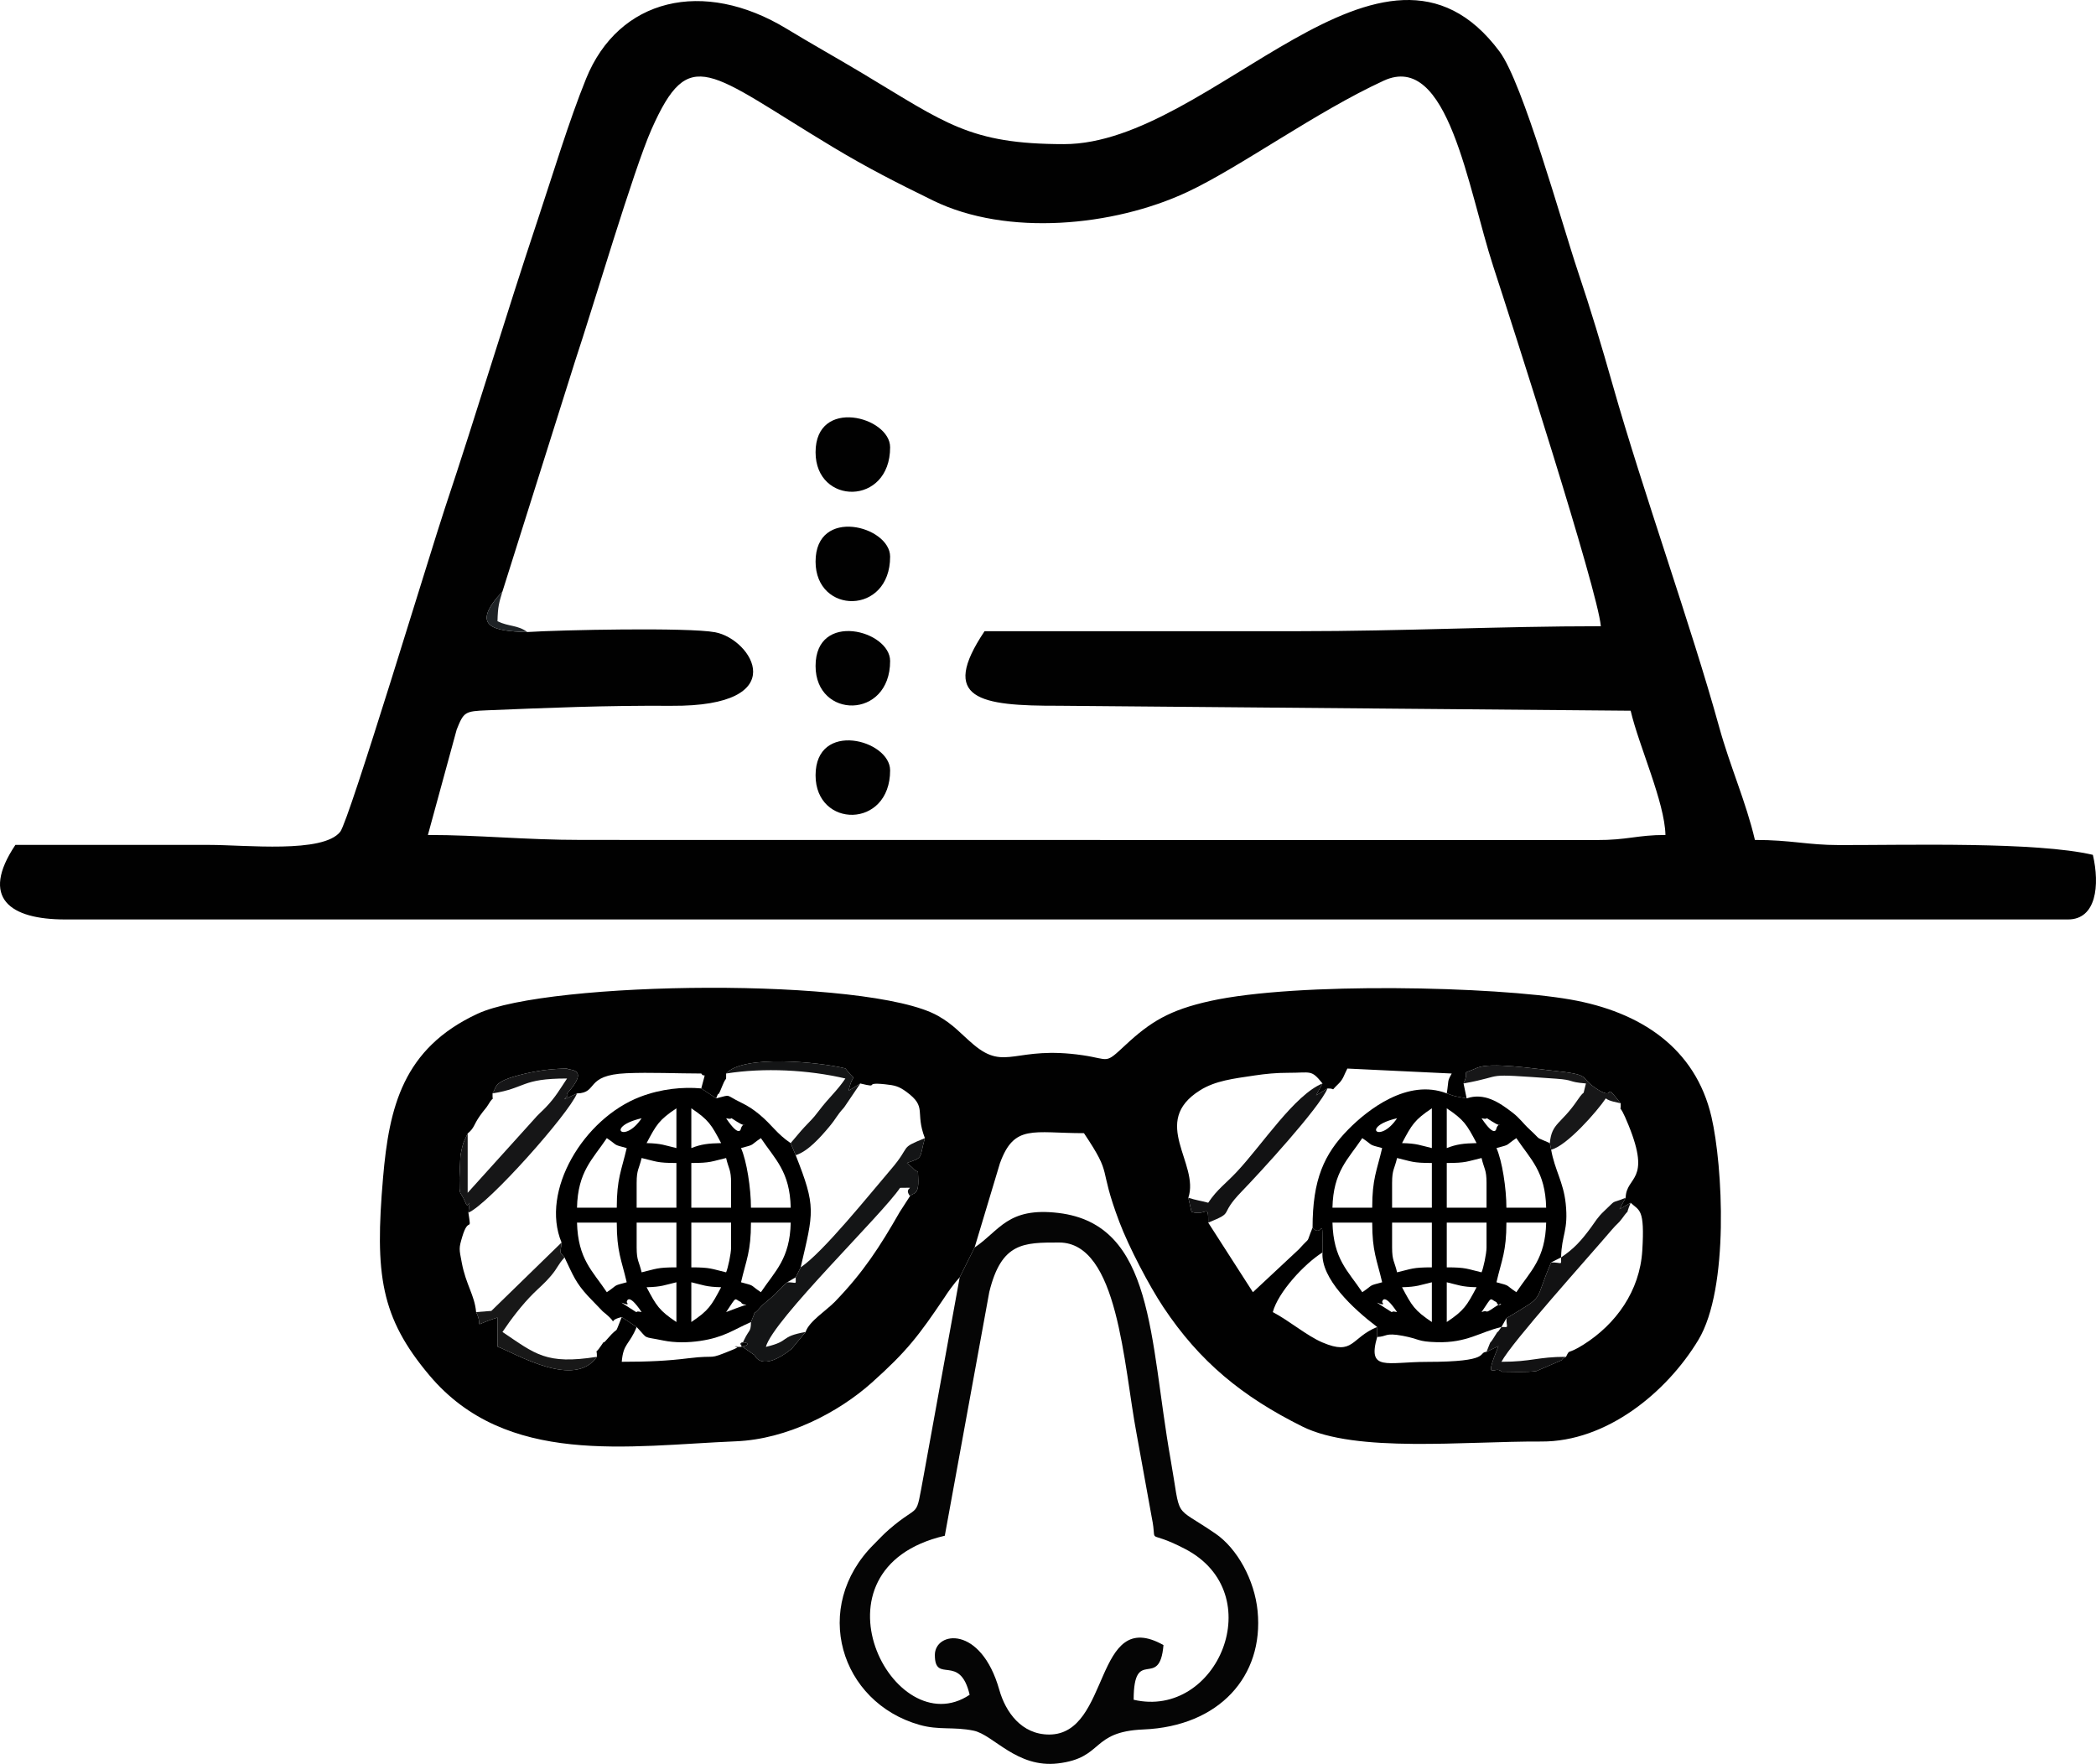 <svg xmlns="http://www.w3.org/2000/svg" xmlns:xlink="http://www.w3.org/1999/xlink" xmlns:xodm="http://www.corel.com/coreldraw/odm/2003" width="421.674" height="354.858" version="1.1" xml:space="preserve" style="shape-rendering:geometricPrecision;text-rendering:geometricPrecision;image-rendering:optimizeQuality;fill-rule:evenodd;clip-rule:evenodd" viewBox="0 0 11170.86 9400.79"><defs><style type="text/css">.fil2{fill:#000}.fil0{fill:#010101}.fil1{fill:#050505}.fil5{fill:#121213}.fil3{fill:#141516}.fil4{fill:#161617}.fil7{fill:#171718}.fil6{fill:#181818}.fil8{fill:#1e2225}</style></defs><g id="Layer_x0020_1"><g id="_105553215961920"><path d="M2677.93 3152.21l387.33 -1228.59c94.27,-282.37 311.65,-1019.63 407.3,-1234.98 203.39,-457.92 301.29,-304.96 965.06,94.51 183.26,110.29 338.81,189.46 535.46,285.68 394.17,192.86 962.24,137.33 1351.87,-44.18 281.91,-131.34 686.28,-427.4 1049.78,-594.73 344.24,-158.47 448.4,575.6 584.02,990.76 94.91,290.55 557.3,1727.15 573.08,1916.81 -544.42,0 -1047.46,26.49 -1615.78,26.49 -556.26,0 -1112.51,0 -1668.77,0 -243.48,363.6 -26.8,398.33 397.3,397.36l3046.18 26.45c43.84,188.14 181.51,486.69 185.42,662.2 -152.88,0 -200.72,27.8 -370.23,27.11l-5404.23 -0.62c-304.58,0 -547.63,-26.49 -821.14,-26.49l153.43 -561.76c37.53,-94.11 43.43,-97.83 162.22,-102.65 327.52,-13.29 626.45,-26.22 982.63,-23.93 653.4,4.2 429.21,-355.2 232.41,-392.05 -142.79,-26.75 -827.9,-12.5 -1000.93,-1.16 -185.04,-4.22 -306.03,-30.44 -132.44,-216.24zm-2595.86 1350.77c-189.68,283.26 -29.45,397.33 264.88,397.33l10674.79 0c150.98,0 170.15,-182.46 132.45,-344.35 -303,-70.59 -979.12,-51.54 -1351.82,-52.07 -171.95,-0.24 -256.14,-27.39 -449.39,-27.39 -47.02,-201.82 -132.03,-390 -191.03,-603.63 -147.21,-533.01 -406.84,-1257.23 -565.95,-1817.99 -60.72,-213.98 -115.96,-398.34 -186.36,-608.3 -86.3,-257.33 -292.5,-1003.84 -417.55,-1171.75 -620.39,-833.01 -1532.33,493.3 -2320.99,493.3 -505.19,0 -632.02,-112.67 -1077.65,-379.22 -141.57,-84.68 -261.75,-151.12 -400.36,-235.36 -445.86,-270.94 -896.08,-161.92 -1069.44,265.64 -91.87,226.58 -177.04,509.86 -256.94,749.62 -172.64,518.07 -322.38,1020.7 -496.66,1542.94 -71.15,213.21 -508.97,1660.71 -556.75,1721.25 -91.71,116.2 -502.97,69.97 -698.2,69.97 -344.34,0 -688.7,0 -1033.04,0z" class="fil0"/><path d="M7710.71 5827.26c51.47,17.91 26.13,11.93 105.95,26.49l-16.52 -79.34c38.12,-83.2 -28.9,-39.53 73.12,-83.67 71.77,-31.04 307.88,5.53 388.99,13.93 239.64,24.81 142.17,33.02 253.26,102.11 102.75,63.89 21.08,-54.86 122.15,73.59 1.67,67.68 -16.43,-26.67 41.51,115.67 123.48,303.39 -12.13,270.21 -15.03,387.61l-32.93 60.84 59.55 -34.21c46.33,43.82 75.75,28.73 62.03,254.56 -13.14,216.12 -140.79,392.75 -314.01,501.84 -90.34,56.9 -69.7,18.71 -92.51,64.6 -7.35,6.24 -17.82,5.12 -22.79,17.82l-134.75 58.08c-53.38,7.96 -130.69,3.42 -186.67,3.42 -31.33,-39.67 -98.91,67.49 -15.85,-136.37l-63.61 30.42c-49.51,3.14 31.49,53.59 -317.82,53.6 -211.88,0 -318.94,52.99 -264.92,-132.8l-0.14 -53.11c-141.38,57.55 -123.77,153.8 -291.51,82.43 -82.85,-35.25 -173.99,-113.94 -264.61,-161.89 28.32,-106.04 167.23,-256.57 264.75,-317.86 0,-229.64 1.97,-67.72 -52.85,-132.32 -39.71,97.54 -3.53,37.68 -72.3,114.89l-245.56 229.33 -238.26 -370.84c0.07,-107.91 -7.27,-32.45 -89.17,-57.31l-16.78 -75.13c61.29,-182.87 -207.14,-404.41 62.63,-572.95 82.29,-51.41 177.16,-61.94 291.79,-79.09 56.5,-8.45 115.24,-14.19 175.72,-14.01 125.31,0.37 123.54,-19.04 184.78,56.81l-34.16 63.16 60.79 -36.54c50.26,-1.24 10.14,21.04 57.3,-23.56 27.41,-25.92 30.34,-47.93 48.65,-82.52l556.25 26.48c-25.36,45.15 -14.66,32.24 -26.48,105.82zm-3893.79 26.49c3.33,-8.19 10.12,-28.21 12.08,-23.63 1.96,4.56 15,-29.08 21,-43.65 25.36,-61.62 18.74,-12.61 20.05,-65.03 89.98,-102.25 498.82,-61.1 635.58,-27.09 64,84.75 42.11,7.68 17.13,118.67l62.34 -38.46c112.36,27.33 8.23,-8.84 131.6,4.17 50.82,5.37 72.95,9.86 114.37,40.39 112.75,83.1 43.54,105.06 98.24,246.68 -31.09,110.44 -5.4,101.34 -95.72,132.45l27.09 22.99c39.21,43.82 29.59,-3.22 32.95,55.19 5.62,97.61 -26.65,78.19 -43.65,98.24l-54.99 85.18c-106.33,185.76 -194.04,321.35 -344.95,477.49 -45.14,46.7 -138.35,104.94 -156.45,161.51l-74.59 90.39c-163.54,128.99 -195.64,34.13 -197.22,33.35l-44.6 -31.02c-94.73,-60.14 75.82,-33.43 -27.8,-13.4 -84.5,2.09 30.18,-15.26 -43.39,14.95 -144.78,59.44 -71.6,25.34 -239.91,46.21 -106.09,13.16 -207.06,18.44 -352.41,18.44 8.31,-99.84 40.06,-88.49 79.46,-185.29l-79.46 -52.98c-45.46,111.66 -7.02,35.32 -74.78,114.37 -38.46,44.87 -6.61,-4.92 -36.11,39.21 -35.74,53.47 -20.37,4.64 -21.69,58.19 -119.27,172.25 -426.25,-14.71 -529.5,-54.26l-0.5 -154.86c-148.72,45.88 -69.55,55.72 -113.61,-29.27 -7.98,-90.62 -53.82,-144.42 -76.28,-262.62 -14.25,-74.98 -16.41,-75.59 2.28,-138.33 34.7,-116.53 50.52,-13.92 32.88,-128.81 13.17,-103.46 0.97,-14.32 -13.01,-47.98 -34.34,-82.66 -34.46,-26.68 -34.84,-135.18 -0.02,-6.16 5.15,-118.38 5.38,-120.16 1.39,-10.65 6.86,-38.52 15.9,-69.48l22.73 -49.23c37.63,-31.74 30.05,-44.26 65.62,-94.79 24.03,-34.14 31.62,-37.93 44.73,-60.05 32.92,-55.54 20.88,-4.06 22.23,-58.85 24.04,-34.15 -3.45,-63.04 168.6,-104.05 76.73,-18.28 148.95,-27.61 228.59,-28.27 7.76,10.85 125.74,-5.93 0.42,132.32 21.11,19.58 -75.52,58.87 52.56,0.13 115.04,-2.85 38.88,-97.56 263.41,-107.57 124.79,-5.56 271.32,1.47 398.8,1.47 18.93,30.83 28.06,-29.9 0,79.34l79.46 52.98zm1297.93 953.71l26.48 -52.98 26.49 -52.98 26.48 -52.98 134.69 -448.05c76.07,-211.15 176.34,-161.17 448.05,-161.17 158.67,236.94 71.34,162.79 188.8,473.41 50.19,132.74 158.11,339.03 234.6,454.1 192.89,290.25 420.22,476.71 741.15,636.24 285.36,141.85 863.02,77.53 1273.47,79.62 345.94,1.76 666.57,-260.02 836.35,-541.05 166.36,-275.39 130.1,-930.08 70.09,-1188.72 -85.39,-367.97 -378.02,-560.28 -751.61,-625.79 -398.57,-69.89 -1457.26,-94.53 -1919.85,7.79 -216.67,47.93 -318.16,110.15 -453.12,235.93 -110.44,102.93 -80.67,74.55 -225.77,53.24 -361.08,-53.06 -411.17,87.19 -581.83,-56.42 -68.5,-57.64 -106.43,-106.54 -190.63,-153.87 -369.61,-207.82 -2075.32,-186.75 -2453.81,-10.78 -397.22,184.67 -471.13,497.53 -503.44,873.95 -44.24,515.37 -13.55,743.08 246.77,1052.65 410.36,488 1059.82,375.7 1634.61,351.93 272.04,-11.24 545.14,-153.47 721.88,-311.16 190.48,-169.93 253.5,-254.46 390.27,-457.36 15.98,-23.71 10.68,-17.67 32.42,-47.05 22.47,-30.35 28.27,-36.44 47.45,-58.5z" class="fil0"/><path d="M4982.41 8820.58c0,156.7 133.28,-11.89 185.42,211.91 -405.48,271.52 -891.06,-670.88 -132.45,-847.63l237.14 -1299.19c64.87,-264.53 182.54,-263.61 372.1,-263.61 314.96,0 343.38,651.41 412.64,1017.72l81.33 448.44c32.91,159.28 -41.43,53.23 177.4,166.94 455.9,236.92 172.51,907.85 -274.05,803.82 0,-290.34 138.6,-47.1 158.93,-291.38 -372.59,-209.32 -279.04,476.79 -609.23,476.79 -147.18,0 -232.18,-119.58 -265.58,-237.7 -98.37,-347.93 -343.65,-312.3 -343.65,-186.11zm211.91 -2172.04l-26.48 52.98 -26.49 52.98 -26.48 52.98 -191.51 1053.45c-47.13,251.14 -12.86,140.87 -185.71,291.08 -32.02,27.83 -49.01,47.56 -80.27,78.66 -335.5,333.87 -180.36,842.47 244.02,962.34 103.38,29.2 178.86,8.55 287.24,30.63 105.83,21.55 229.95,200.77 449.83,174.56 246.03,-29.32 171.74,-169.14 455.83,-180.91 403.53,-16.71 642.25,-283.96 608.24,-631.16 -16.14,-164.84 -107.92,-332.84 -225.01,-412.98 -231.99,-158.78 -179.85,-62.89 -238.96,-396.76 -113.52,-641.17 -85.44,-1250.6 -597.34,-1311.81 -271.7,-32.48 -313.42,94.61 -446.88,183.98z" class="fil1"/><path d="M7896.13 6992.89c60.98,-91.06 41.02,-69.99 79.47,-52.98 13.92,39.35 51.92,-15.96 -9.2,26.39 -63.96,44.33 -28.31,10.29 -70.27,26.58zm-529.77 -52.98c0.41,-0.18 4.87,-58.44 79.47,52.98 -51.29,-11.96 -0.52,18.11 -58.7,-18.9 -108.83,-69.24 8.66,4.24 -20.77,-34.07zm344.35 105.95l0 -211.91c62.36,14.53 78.23,24.69 158.93,26.48 -52.3,98.82 -66.39,123.46 -158.93,185.42zm-238.4 -185.42c80.7,-1.79 96.57,-11.96 158.93,-26.48l0 211.91c-92.54,-61.97 -106.63,-86.6 -158.93,-185.42zm423.81 -79.46c-77.93,-18.16 -80.84,-26.49 -185.41,-26.49l0 -238.39 211.91 0 0 132.44c0,33.83 -17.17,111.58 -26.49,132.45zm-476.79 -132.45l0 -132.44 211.91 0 0 238.39c-104.57,0 -107.49,8.33 -185.41,26.49 -13.85,-59.41 -26.49,-60.91 -26.49,-132.45zm662.21 238.4c-63.02,-42.2 -27.59,-32.06 -105.95,-52.98 28.16,-120.87 52.98,-162.8 52.98,-317.86l211.91 0c-4.31,193.21 -83.23,257.78 -158.93,370.84zm-980.07 -370.84l211.91 0c0,155.06 24.82,196.99 52.98,317.86 -78.36,20.92 -42.93,10.77 -105.95,52.98 -76.77,-114.65 -153.54,-175.71 -158.93,-370.84zm609.24 -317.86c104.57,0 107.49,-8.34 185.41,-26.49 13.84,59.4 26.49,60.9 26.49,132.45l0 132.44 -211.91 0 0 -238.39zm-291.38 105.95c0,-71.55 12.65,-73.04 26.49,-132.45 77.93,18.15 80.84,26.49 185.41,26.49l0 238.39 -211.91 0 0 -132.44zm556.26 -185.42c78.36,-20.93 42.93,-10.78 105.95,-52.98 75.7,113.05 154.62,177.61 158.93,370.84l-211.91 0c0,-103.69 -22.72,-250.13 -52.98,-317.86zm-662.21 317.86l-211.91 0c4.31,-193.22 83.23,-257.78 158.93,-370.84 63.02,42.19 27.59,32.05 105.95,52.98 -28.16,120.86 -52.98,162.79 -52.98,317.86zm397.33 -317.86l0 -211.91c92.54,61.97 106.63,86.59 158.93,185.42 -70.72,1.57 -105.91,5.91 -158.93,26.48zm-79.47 -211.91l0 211.91c-62.36,-14.53 -78.23,-24.69 -158.93,-26.48 52.3,-98.83 66.39,-123.46 158.93,-185.42zm264.88 52.98c51.29,11.95 0.52,-18.12 58.7,18.89 60.82,38.7 34.79,-5.59 20.77,34.08 -0.41,0.18 -4.87,58.43 -79.47,-52.98zm-450.3 0c-93.22,139.21 -196.78,45.85 0,0zm-450.31 582.87c54.82,64.6 52.85,-97.32 52.85,132.32 -8.6,139.82 161.39,298.45 291.37,397.32l0.14 53.11c52.26,-1.29 39.28,-24.34 136.67,-6.06 92.44,17.35 75.13,31.02 181.72,33.91 160.79,4.38 228.24,-54.04 343.81,-80.96l26.49 -46.6c215.57,-129.63 141.75,-75.11 238.52,-297.74l52.85 -26.49c2.73,-122.57 40.08,-142.14 24.61,-287.65 -12.24,-115.1 -58.48,-177.9 -77.59,-286.67l-6.92 -34.9c-86.58,-39.21 -37.72,-8.21 -107.36,-72.57 -38.54,-35.61 -50.72,-58.71 -92.92,-91.15 -71.01,-54.57 -149.1,-106.31 -243.11,-74.8 -79.82,-14.57 -54.48,-8.58 -105.95,-26.49 -209.41,-80.88 -422.88,88.75 -524.05,191.27 -130.69,132.44 -191.14,268.95 -191.14,524.18z" class="fil2"/><path d="M3869.9 6992.89c60.98,-91.06 41.02,-69.99 79.47,-52.98 11.03,31.19 92.96,-13.96 -79.47,52.98zm-529.77 -52.98c0.41,-0.18 4.87,-58.44 79.47,52.98 -51.29,-11.96 -0.52,18.11 -58.7,-18.9 -108.83,-69.24 8.67,4.24 -20.77,-34.07zm344.35 105.95l0 -211.91c62.36,14.53 78.23,24.69 158.93,26.48 -52.3,98.82 -66.39,123.46 -158.93,185.42zm-238.4 -185.42c80.7,-1.79 96.57,-11.96 158.93,-26.48l0 211.91c-92.54,-61.97 -106.63,-86.6 -158.93,-185.42zm423.81 -79.46c-77.93,-18.16 -80.84,-26.49 -185.41,-26.49l0 -238.39 211.91 0 0 132.44c0,33.83 -17.17,111.58 -26.49,132.45zm-476.79 -132.45l0 -132.44 211.91 0 0 238.39c-104.57,0 -107.49,8.33 -185.41,26.49 -13.84,-59.41 -26.49,-60.91 -26.49,-132.45zm662.21 238.4c-63.02,-42.2 -27.59,-32.06 -105.95,-52.98 28.16,-120.87 52.98,-162.8 52.98,-317.86l211.91 0c-4.31,193.21 -83.23,257.78 -158.93,370.84zm-980.07 -370.84l211.91 0c0,155.06 24.82,196.99 52.98,317.86 -78.36,20.92 -42.93,10.77 -105.95,52.98 -76.77,-114.65 -153.54,-175.71 -158.93,-370.84zm609.24 -317.86c104.57,0 107.49,-8.34 185.41,-26.49 13.85,59.4 26.49,60.9 26.49,132.45l0 132.44 -211.91 0 0 -238.39zm-291.38 105.95c0,-71.55 12.66,-73.04 26.49,-132.45 77.93,18.15 80.84,26.49 185.41,26.49l0 238.39 -211.91 0 0 -132.44zm556.26 -185.42c78.36,-20.93 42.93,-10.78 105.95,-52.98 75.7,113.05 154.62,177.61 158.93,370.84l-211.91 0c0,-103.69 -22.72,-250.13 -52.98,-317.86zm-662.21 317.86l-211.91 0c4.31,-193.22 83.23,-257.78 158.93,-370.84 63.02,42.19 27.59,32.05 105.95,52.98 -28.16,120.86 -52.98,162.79 -52.98,317.86zm397.33 -317.86l0 -211.91c92.54,61.97 106.63,86.59 158.93,185.42 -70.72,1.57 -105.91,5.91 -158.93,26.48zm-79.47 -211.91l0 211.91c-62.36,-14.53 -78.23,-24.69 -158.93,-26.48 52.3,-98.83 66.39,-123.46 158.93,-185.42zm264.88 52.98c51.29,11.95 0.52,-18.12 58.7,18.89 60.82,38.7 34.79,-5.59 20.77,34.08 -0.41,0.18 -4.87,58.43 -79.47,-52.98zm-450.3 0c-93.22,139.21 -196.78,45.85 0,0zm-426.75 662.21c-5.55,68 -15.52,42.05 15.88,79.46 47.41,99.26 59.01,133.76 125.28,206.29 7.04,7.71 77.76,80.94 78.86,81.82 103.45,82.19 7.86,50.54 100.78,29.88l79.46 52.98c65.68,69.06 25.22,47.84 142.48,71.96 61.26,12.6 132.71,11.53 195.45,2.21 126,-18.71 172.3,-56.69 271.44,-100.79 39.56,-91.84 -6.34,-12.68 52.19,-80.7 12.31,-14.31 36.41,-32.27 58.12,-51.45 38.52,-34.01 51.08,-51.96 82.7,-79.75l45.25 -26.49 26.49 -52.98c69.32,-297.54 83.27,-320.28 -26.49,-597.82l-26.86 -64.38c-75.05,-50.73 -97.07,-94.83 -165.58,-151.94 -32.05,-26.71 -60.56,-45.59 -97.42,-63.43 -91.98,-44.51 -48.37,-43.98 -133.95,-23.16l-79.46 -52.98c-97.13,-8.91 -213.51,1.77 -325.99,44.98 -300.2,115.31 -533.22,501 -418.62,776.3z" class="fil2"/><path d="M4267.23 6754.49l-26.49 52.98c0,42.75 8.19,26.49 -45.25,26.49 -31.62,27.79 -44.19,45.74 -82.7,79.75 -21.72,19.18 -45.82,37.15 -58.12,51.45 -58.52,68.03 -12.63,-11.13 -52.19,80.7 -1.59,64.49 -9.98,26.37 -53.11,132.31 103.62,-20.04 -66.92,-46.74 27.8,13.4l44.6 31.02c1.58,0.78 33.68,95.64 197.22,-33.35l74.59 -90.39c-143.15,25.66 -77.24,48.12 -211.78,79.46 38.48,-144.09 619.71,-705.05 715.19,-847.63 107.05,0 11.13,-8.57 52.98,43.99 17,-20.06 49.27,-0.63 43.65,-98.24 -3.36,-58.41 6.26,-11.37 -32.95,-55.19l-27.09 -22.99c90.32,-31.11 64.63,-22.01 95.72,-132.45 -140.98,57.39 -68.49,34.94 -179.53,164.81 -117.48,137.39 -363.22,443.98 -482.55,523.89z" class="fil3"/><path d="M4346.69 4132.14c0,283.27 397.33,286.9 397.33,-26.48 0,-163.15 -397.33,-268.41 -397.33,26.48z" class="fil0"/><path d="M4346.69 3549.4c0,283.27 397.33,286.9 397.33,-26.48 0,-163.15 -397.33,-268.41 -397.33,26.48z" class="fil0"/><path d="M4346.69 2410.4c0,283.26 397.33,286.89 397.33,-26.49 0,-163.15 -397.33,-268.4 -397.33,26.49z" class="fil0"/><path d="M4346.69 2993.15c0,283.26 397.33,286.89 397.33,-26.49 0,-163.15 -397.33,-268.4 -397.33,26.49z" class="fil0"/><path d="M2625.08 5827.4c179.92,-28.4 150.11,-79.47 397.19,-79.47 -38.84,58 -60.66,98.21 -112.33,152.54 -26.8,28.17 -39.82,36.55 -65.5,66.94l-351.93 389.75 0 -316.08 -22.73 49.23c-9.04,30.96 -14.51,58.82 -15.9,69.48 -0.23,1.78 -5.4,114 -5.38,120.16 0.38,108.5 0.5,52.52 34.84,135.18 13.98,33.66 26.17,-55.48 13.01,47.98 108.98,-46.96 534.8,-527.26 578.9,-635.59 -128.07,58.74 -31.45,19.45 -52.56,-0.13 125.32,-138.24 7.34,-121.46 -0.42,-132.32 -79.64,0.65 -151.86,9.98 -228.59,28.27 -172.06,41.01 -144.56,69.9 -168.6,104.05z" class="fil4"/><path d="M8319.94 6701.51c0,45.52 8.18,26.49 -52.85,26.49 -96.77,222.63 -22.95,168.11 -238.52,297.74 0,54.78 16.77,46.6 -26.49,46.6 -32.92,49.17 -8.93,5.17 -33.97,46.19 -43.1,70.6 -9.31,-2.74 -45.49,86.12l63.61 -30.42c-83.06,203.87 -15.48,96.7 15.85,136.37 55.98,0 133.3,4.54 186.67,-3.42l134.75 -58.08c4.97,-12.71 15.44,-11.58 22.79,-17.82 -152.32,0 -182.11,26.49 -344.21,26.49 55.42,-104.73 453.72,-545.82 590.54,-706.23 23.79,-27.89 34.42,-32.7 51.36,-56.17 52.91,-73.31 11.03,2.72 46.79,-85.1l-59.55 34.21 32.93 -60.84c-89.11,36.28 -41.45,2.17 -115.55,71.74 -34.77,32.65 -46.61,55.81 -69.79,87.19 -49.85,67.5 -88.13,111.56 -158.88,158.93z" class="fil5"/><path d="M6333.45 6383.65l16.78 75.13c81.9,24.86 89.24,-50.59 89.17,57.31 147.39,-60.01 50.05,-33.81 178.32,-165.95 91.51,-94.27 415.58,-446.73 457.27,-549.11l-60.79 36.54 34.16 -63.16c-148.78,60.57 -320.03,325.14 -456.34,470.61 -61.02,65.12 -104.21,92.62 -152.75,165.12 -44.41,-11.78 -61.02,-12.53 -105.82,-26.49z" class="fil5"/><path d="M2537.46 6992.89c44.07,84.99 -35.1,75.14 113.61,29.27l0.5 154.86c103.25,39.55 410.23,226.51 529.5,54.26 -271.8,42.89 -327.63,-14.92 -503.14,-132.44 44.84,-66.96 104.66,-145.8 165.19,-205.65 34.43,-34.04 62.14,-56.37 92.96,-93.16 39.86,-47.57 33.3,-54.57 72.66,-98.52 -31.4,-37.41 -21.43,-11.46 -15.88,-79.46l-374.21 364.54 -81.18 6.3z" class="fil6"/><path d="M7800.15 5774.42c243.04,-43.6 75.15,-54.63 492.31,-25.48 102.87,7.19 57.93,17 159.93,25.48 -23.45,87.83 3.47,17.16 -44.46,87.99 -88.45,130.71 -138,120.88 -147.89,229.88l6.92 34.9c82.67,-18.81 245.22,-204.38 291.38,-273.3 19.98,16.69 64.46,21.49 79.33,26.49 -101.08,-128.45 -19.4,-9.7 -122.15,-73.59 -111.09,-69.09 -13.62,-77.3 -253.26,-102.11 -81.11,-8.4 -317.22,-44.97 -388.99,-13.93 -102.02,44.14 -35,0.46 -73.12,83.67z" class="fil7"/><path d="M3870.04 5721.44c202.52,-31.96 436.13,-19.98 635.58,26.49 -44.5,66.45 -85.34,98.04 -143.26,174.59 -33.15,43.8 -40.39,46.98 -74.74,84.17 -19.62,21.25 -16.5,18.36 -37.16,42.37l-36.59 43.22 26.86 64.38c65.08,-19.56 133.82,-97.73 178.31,-150.96 41.44,-49.55 34.81,-53.5 80.06,-104.01l85.98 -127.14 -62.34 38.46c24.98,-110.99 46.87,-33.92 -17.13,-118.67 -136.76,-34 -545.6,-75.15 -635.58,27.09z" class="fil3"/><path d="M2810.37 3368.45c-51.75,-38.37 -96.52,-27.49 -158.93,-57.44 1.75,-78.69 8.41,-99.58 26.49,-158.8 -173.59,185.8 -52.61,212.03 132.44,216.24z" class="fil8"/></g></g></svg>